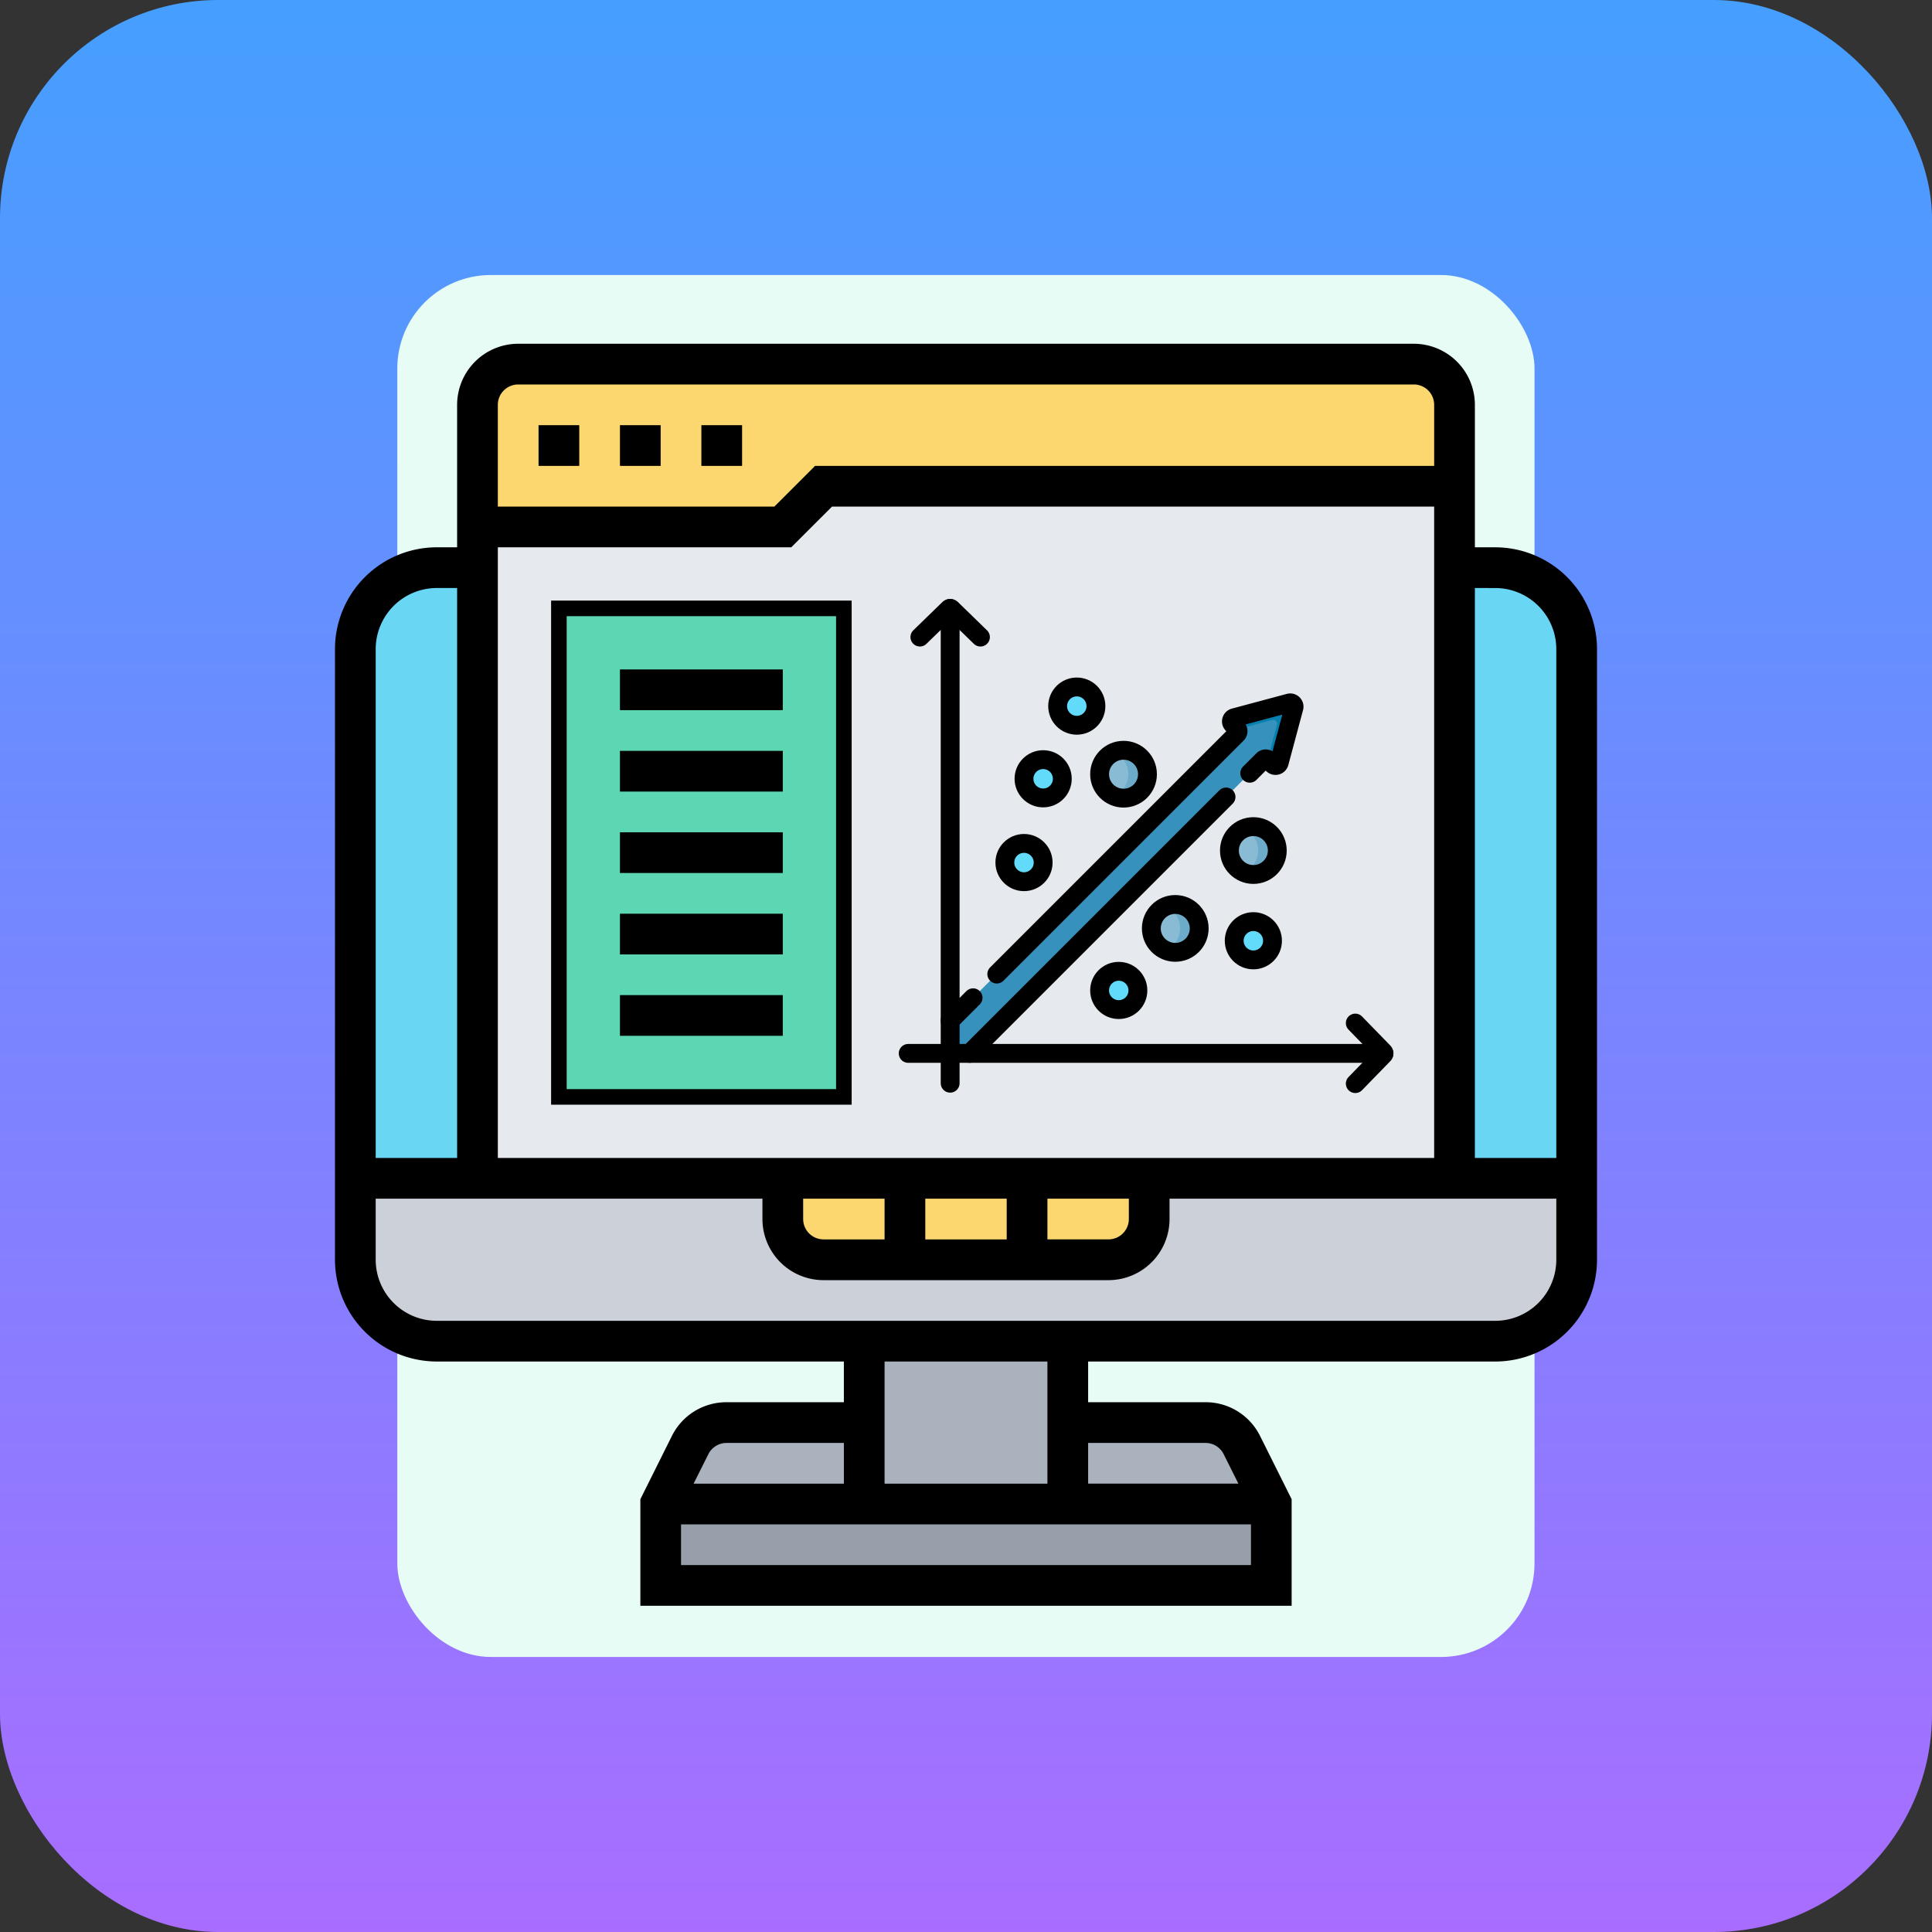 <svg xmlns="http://www.w3.org/2000/svg" xmlns:xlink="http://www.w3.org/1999/xlink" width="124" height="124" viewBox="0 0 124 124">
  <rect x="0" y="0" width="124" height="124" fill="#333333" stroke="none"/>
  <defs>
    <linearGradient id="linear-gradient" x1="0.5" x2="0.5" y2="1" gradientUnits="objectBoundingBox">
      <stop offset="0" stop-color="#459fff"/>
      <stop offset="1" stop-color="#a96dff"/>
    </linearGradient>
  </defs>
  <g id="Grupo_1088269" data-name="Grupo 1088269" transform="translate(-822.9 -3451)">
    <g id="Grupo_1088261" data-name="Grupo 1088261" transform="translate(822.9 3451)">
      <rect id="Rectángulo_375591" data-name="Rectángulo 375591" width="124" height="124" rx="14" fill="url(#linear-gradient)"/>
    </g>
    <g id="Grupo_1088273" data-name="Grupo 1088273" transform="translate(-360.5 -582.437)">
      <g id="Grupo_1084081" data-name="Grupo 1084081" transform="translate(1208.9 4051.088)">
        <rect id="Rectángulo_374304" data-name="Rectángulo 374304" width="72.988" height="88.697" rx="6" transform="translate(0 0)" fill="#e6fcf4"/>
      </g>
      <g id="algoritmo_4_" data-name="algoritmo (4)" transform="translate(1203.9 4054.5)">
        <path id="Trazado_829975" data-name="Trazado 829975" d="M56.194,58v5.226H17V58H56.194Z" transform="translate(4.903 17.468)" fill="#969faa"/>
        <g id="Grupo_1084080" data-name="Grupo 1084080" transform="translate(21.903 65.016)">
          <path id="Trazado_829976" data-name="Trazado 829976" d="M40.065,55.226v5.226H27V50H40.065Z" transform="translate(-13.935 -50)" fill="#aab2bd"/>
          <path id="Trazado_829977" data-name="Trazado 829977" d="M18.894,55.45A2.613,2.613,0,0,1,21.233,54h8.832v5.226H17Z" transform="translate(-17 -48.774)" fill="#aab2bd"/>
          <path id="Trazado_829978" data-name="Trazado 829978" d="M48.17,55.45l1.894,3.776H37V54h8.832a2.613,2.613,0,0,1,2.339,1.45Z" transform="translate(-10.871 -48.774)" fill="#aab2bd"/>
        </g>
        <path id="Trazado_829979" data-name="Trazado 829979" d="M2,42v5.226a5.224,5.224,0,0,0,5.226,5.226H75.161a5.224,5.224,0,0,0,5.226-5.226V42Z" transform="translate(0.306 12.565)" fill="#ccd1d9"/>
        <path id="Trazado_829980" data-name="Trazado 829980" d="M9.839,12V51.194H2V17.226A5.224,5.224,0,0,1,7.226,12Z" transform="translate(0.306 3.371)" fill="#69d6f4"/>
        <path id="Trazado_829981" data-name="Trazado 829981" d="M63.839,17.226V51.194H56V12h2.613A5.224,5.224,0,0,1,63.839,17.226Z" transform="translate(16.855 3.371)" fill="#69d6f4"/>
        <path id="Trazado_829982" data-name="Trazado 829982" d="M23,42v2.613a2.621,2.621,0,0,0,2.613,2.613H43.9a2.621,2.621,0,0,0,2.613-2.613V42Z" transform="translate(6.742 12.565)" fill="#fcd770"/>
        <path id="Trazado_829983" data-name="Trazado 829983" d="M70.71,13.226V52.419H8V10.613H27.6L30.21,8h40.5Z" transform="translate(2.145 2.145)" fill="#e6e9ed"/>
        <path id="Trazado_829988" data-name="Trazado 829988" d="M12,14H30.29V45.355H12Z" transform="translate(3.371 3.984)" fill="#5cd6b3" stroke="#000" stroke-width="1"/>
        <path id="Trazado_829989" data-name="Trazado 829989" d="M8,12.452V4.613A2.621,2.621,0,0,1,10.613,2H68.1A2.621,2.621,0,0,1,70.71,4.613V9.839H30.21L27.6,12.452Z" transform="translate(2.145 0.306)" fill="#fcd770"/>
        <path id="Trazado_829990" data-name="Trazado 829990" d="M75.468,14.065H74.161V4.919A3.924,3.924,0,0,0,70.242,1H12.758A3.924,3.924,0,0,0,8.839,4.919v9.145H7.532A6.54,6.54,0,0,0,1,20.6V59.79a6.54,6.54,0,0,0,6.532,6.532H33.661v2.613h-7.53A3.9,3.9,0,0,0,22.624,71.1L20.6,75.159V82H62.4V75.159L60.374,71.1a3.9,3.9,0,0,0-3.505-2.166h-7.53V66.323H75.468A6.54,6.54,0,0,0,82,59.79V20.6A6.54,6.54,0,0,0,75.468,14.065Zm0,2.613A3.924,3.924,0,0,1,79.387,20.6V53.258H74.161V16.677ZM31.048,55.871h5.226v2.613H32.355a1.308,1.308,0,0,1-1.306-1.306Zm7.839,0h5.226v2.613H38.887Zm7.839,0h5.226v1.306a1.308,1.308,0,0,1-1.306,1.306H46.726ZM11.452,53.258V14.065H30.283L32.9,11.452H71.548V53.258ZM12.758,3.613H70.242a1.308,1.308,0,0,1,1.306,1.306V8.839H31.814L29.2,11.452H11.452V4.919A1.308,1.308,0,0,1,12.758,3.613ZM7.532,16.677H8.839V53.258H3.613V20.6A3.924,3.924,0,0,1,7.532,16.677Zm18.6,54.871h7.53v2.613H24.017l.946-1.89a1.3,1.3,0,0,1,1.168-.722ZM23.21,79.387V76.774H59.79v2.613Zm33.659-7.839a1.3,1.3,0,0,1,1.169.722l.945,1.89H49.339V71.548ZM46.726,74.161H36.274V66.323H46.726ZM75.468,63.71H7.532A3.924,3.924,0,0,1,3.613,59.79V55.871H28.435v1.306A3.924,3.924,0,0,0,32.355,61.1h18.29a3.924,3.924,0,0,0,3.919-3.919V55.871H79.387V59.79A3.924,3.924,0,0,1,75.468,63.71Z" transform="translate(0 0)"/>
        <path id="Trazado_829991" data-name="Trazado 829991" d="M11,5h2.613V7.613H11Z" transform="translate(3.065 1.226)"/>
        <path id="Trazado_829992" data-name="Trazado 829992" d="M19,5h2.613V7.613H19Z" transform="translate(5.516 1.226)"/>
        <path id="Trazado_829993" data-name="Trazado 829993" d="M15,5h2.613V7.613H15Z" transform="translate(4.29 1.226)"/>
        <path id="Trazado_829996" data-name="Trazado 829996" d="M15,17H25.452v2.613H15Z" transform="translate(4.29 4.903)"/>
        <path id="Trazado_829997" data-name="Trazado 829997" d="M15,21H25.452v2.613H15Z" transform="translate(4.29 6.129)"/>
        <path id="Trazado_829998" data-name="Trazado 829998" d="M15,25H25.452v2.613H15Z" transform="translate(4.29 7.355)"/>
        <path id="Trazado_829999" data-name="Trazado 829999" d="M15,29H25.452v2.613H15Z" transform="translate(4.29 8.581)"/>
        <path id="Trazado_830000" data-name="Trazado 830000" d="M15,33H25.452v2.613H15Z" transform="translate(4.29 9.806)"/>
        <g id="regression_1_" data-name="regression (1)" transform="translate(30.29 10.219)">
          <g id="Grupo_1084092" data-name="Grupo 1084092" transform="translate(10.193 12.809)">
            <path id="Trazado_830119" data-name="Trazado 830119" d="M52.58,128.945l18.83-18.83a.245.245,0,0,1,.348,0l.281.281a.246.246,0,0,0,.411-.11l.946-3.53a.246.246,0,0,0-.3-.3l-3.529.946a.246.246,0,0,0-.111.411l.281.281a.246.246,0,0,1,0,.348L51.331,126.847v2.1Z" transform="translate(-51.331 -105.427)" fill="#3692bc"/>
            <path id="Trazado_830120" data-name="Trazado 830120" d="M349.14,106.751l-.946,3.53a.246.246,0,0,1-.411.11l-.281-.281a.243.243,0,0,0-.047-.037l.6-2.236a.246.246,0,0,0-.3-.3l-2.235.6a.245.245,0,0,0-.037-.047l-.281-.281a.246.246,0,0,1,.111-.411l3.529-.946A.246.246,0,0,1,349.14,106.751Z" transform="translate(-327.075 -105.422)" fill="#0681af"/>
            <circle id="Elipse_10692" data-name="Elipse 10692" cx="1.229" cy="1.229" r="1.229" transform="translate(3.511 10.041)" fill="#62dbfa"/>
            <circle id="Elipse_10693" data-name="Elipse 10693" cx="1.229" cy="1.229" r="1.229" transform="translate(4.74 4.664)" fill="#62dbfa"/>
            <circle id="Elipse_10694" data-name="Elipse 10694" cx="1.229" cy="1.229" r="1.229" transform="translate(6.899)" fill="#62dbfa"/>
            <circle id="Elipse_10695" data-name="Elipse 10695" cx="1.229" cy="1.229" r="1.229" transform="translate(9.592 18.249)" fill="#62dbfa"/>
            <circle id="Elipse_10696" data-name="Elipse 10696" cx="1.536" cy="1.536" r="1.536" transform="translate(12.912 13.96)" fill="#8abbd5"/>
            <path id="Trazado_830121" data-name="Trazado 830121" d="M278.63,318.583a1.537,1.537,0,0,1-2.151,1.408,1.537,1.537,0,0,0,0-2.817,1.537,1.537,0,0,1,2.151,1.408Z" transform="translate(-262.645 -303.087)" fill="#6cabca"/>
            <circle id="Elipse_10697" data-name="Elipse 10697" cx="1.229" cy="1.229" r="1.229" transform="translate(18.231 15.06)" fill="#62dbfa"/>
            <circle id="Elipse_10698" data-name="Elipse 10698" cx="1.536" cy="1.536" r="1.536" transform="translate(17.924 8.963)" fill="#8abbd5"/>
            <path id="Trazado_830122" data-name="Trazado 830122" d="M360.195,237.268a1.537,1.537,0,0,1-2.151,1.408,1.537,1.537,0,0,0,0-2.817,1.537,1.537,0,0,1,2.151,1.408Z" transform="translate(-339.198 -226.769)" fill="#6cabca"/>
            <circle id="Elipse_10699" data-name="Elipse 10699" cx="1.536" cy="1.536" r="1.536" transform="translate(9.592 4.063)" fill="#8abbd5"/>
            <path id="Trazado_830123" data-name="Trazado 830123" d="M224.582,157.516a1.537,1.537,0,0,1-2.151,1.408,1.537,1.537,0,0,0,0-2.817,1.537,1.537,0,0,1,2.151,1.408Z" transform="translate(-211.918 -151.917)" fill="#6cabca"/>
          </g>
          <g id="Grupo_1084093" data-name="Grupo 1084093" transform="translate(7.5 7.765)">
            <path id="Trazado_830124" data-name="Trazado 830124" d="M474.53,441l1.807,1.857a.123.123,0,0,1,0,.171l-1.807,1.857" transform="translate(-445.834 -414.384)" fill="none" stroke="#000" stroke-linecap="round" stroke-linejoin="round" stroke-miterlimit="10" stroke-width="1.21"/>
            <line id="Línea_4001" data-name="Línea 4001" x1="30.538" transform="translate(0 28.562)" fill="none" stroke="#000" stroke-linecap="round" stroke-linejoin="round" stroke-miterlimit="10" stroke-width="1.21"/>
            <path id="Trazado_830125" data-name="Trazado 830125" d="M19.72,9.606,21.577,7.8a.123.123,0,0,1,.171,0l1.857,1.807" transform="translate(-18.969 -7.765)" fill="none" stroke="#000" stroke-linecap="round" stroke-linejoin="round" stroke-miterlimit="10" stroke-width="1.21"/>
            <line id="Línea_4002" data-name="Línea 4002" y2="30.476" transform="translate(2.693 0)" fill="none" stroke="#000" stroke-linecap="round" stroke-linejoin="round" stroke-miterlimit="10" stroke-width="1.21"/>
            <line id="Línea_4003" data-name="Línea 4003" x1="16.458" y2="16.458" transform="translate(3.942 12.104)" fill="none" stroke="#000" stroke-linecap="round" stroke-linejoin="round" stroke-miterlimit="10" stroke-width="1.21"/>
            <path id="Trazado_830126" data-name="Trazado 830126" d="M100.04,123.849l15.413-15.413a.246.246,0,0,0,0-.348l-.281-.281a.246.246,0,0,1,.111-.411l3.529-.946a.246.246,0,0,1,.3.3l-.946,3.53a.246.246,0,0,1-.411.11l-.281-.281a.245.245,0,0,0-.348,0l-.85.85" transform="translate(-94.354 -100.378)" fill="none" stroke="#000" stroke-linecap="round" stroke-linejoin="round" stroke-miterlimit="10" stroke-width="1.21"/>
            <line id="Línea_4004" data-name="Línea 4004" x1="1.471" y2="1.471" transform="translate(2.693 24.992)" fill="none" stroke="#000" stroke-linecap="round" stroke-linejoin="round" stroke-miterlimit="10" stroke-width="1.21"/>
            <circle id="Elipse_10700" data-name="Elipse 10700" cx="1.229" cy="1.229" r="1.229" transform="translate(6.204 15.085)" fill="none" stroke="#000" stroke-linecap="round" stroke-linejoin="round" stroke-miterlimit="10" stroke-width="1.21"/>
            <circle id="Elipse_10701" data-name="Elipse 10701" cx="1.229" cy="1.229" r="1.229" transform="translate(7.433 9.708)" fill="none" stroke="#000" stroke-linecap="round" stroke-linejoin="round" stroke-miterlimit="10" stroke-width="1.21"/>
            <circle id="Elipse_10702" data-name="Elipse 10702" cx="1.229" cy="1.229" r="1.229" transform="translate(9.592 5.044)" fill="none" stroke="#000" stroke-linecap="round" stroke-linejoin="round" stroke-miterlimit="10" stroke-width="1.21"/>
            <circle id="Elipse_10703" data-name="Elipse 10703" cx="1.229" cy="1.229" r="1.229" transform="translate(12.285 23.293)" fill="none" stroke="#000" stroke-linecap="round" stroke-linejoin="round" stroke-miterlimit="10" stroke-width="1.21"/>
            <circle id="Elipse_10704" data-name="Elipse 10704" cx="1.536" cy="1.536" r="1.536" transform="translate(15.605 19.004)" fill="none" stroke="#000" stroke-linecap="round" stroke-linejoin="round" stroke-miterlimit="10" stroke-width="1.21"/>
            <circle id="Elipse_10705" data-name="Elipse 10705" cx="1.229" cy="1.229" r="1.229" transform="translate(20.924 20.104)" fill="none" stroke="#000" stroke-linecap="round" stroke-linejoin="round" stroke-miterlimit="10" stroke-width="1.21"/>
            <circle id="Elipse_10706" data-name="Elipse 10706" cx="1.536" cy="1.536" r="1.536" transform="translate(20.617 14.007)" fill="none" stroke="#000" stroke-linecap="round" stroke-linejoin="round" stroke-miterlimit="10" stroke-width="1.21"/>
            <circle id="Elipse_10707" data-name="Elipse 10707" cx="1.536" cy="1.536" r="1.536" transform="translate(12.285 9.107)" fill="none" stroke="#000" stroke-linecap="round" stroke-linejoin="round" stroke-miterlimit="10" stroke-width="1.21"/>
          </g>
        </g>
      </g>
    </g>
  </g>
</svg>

